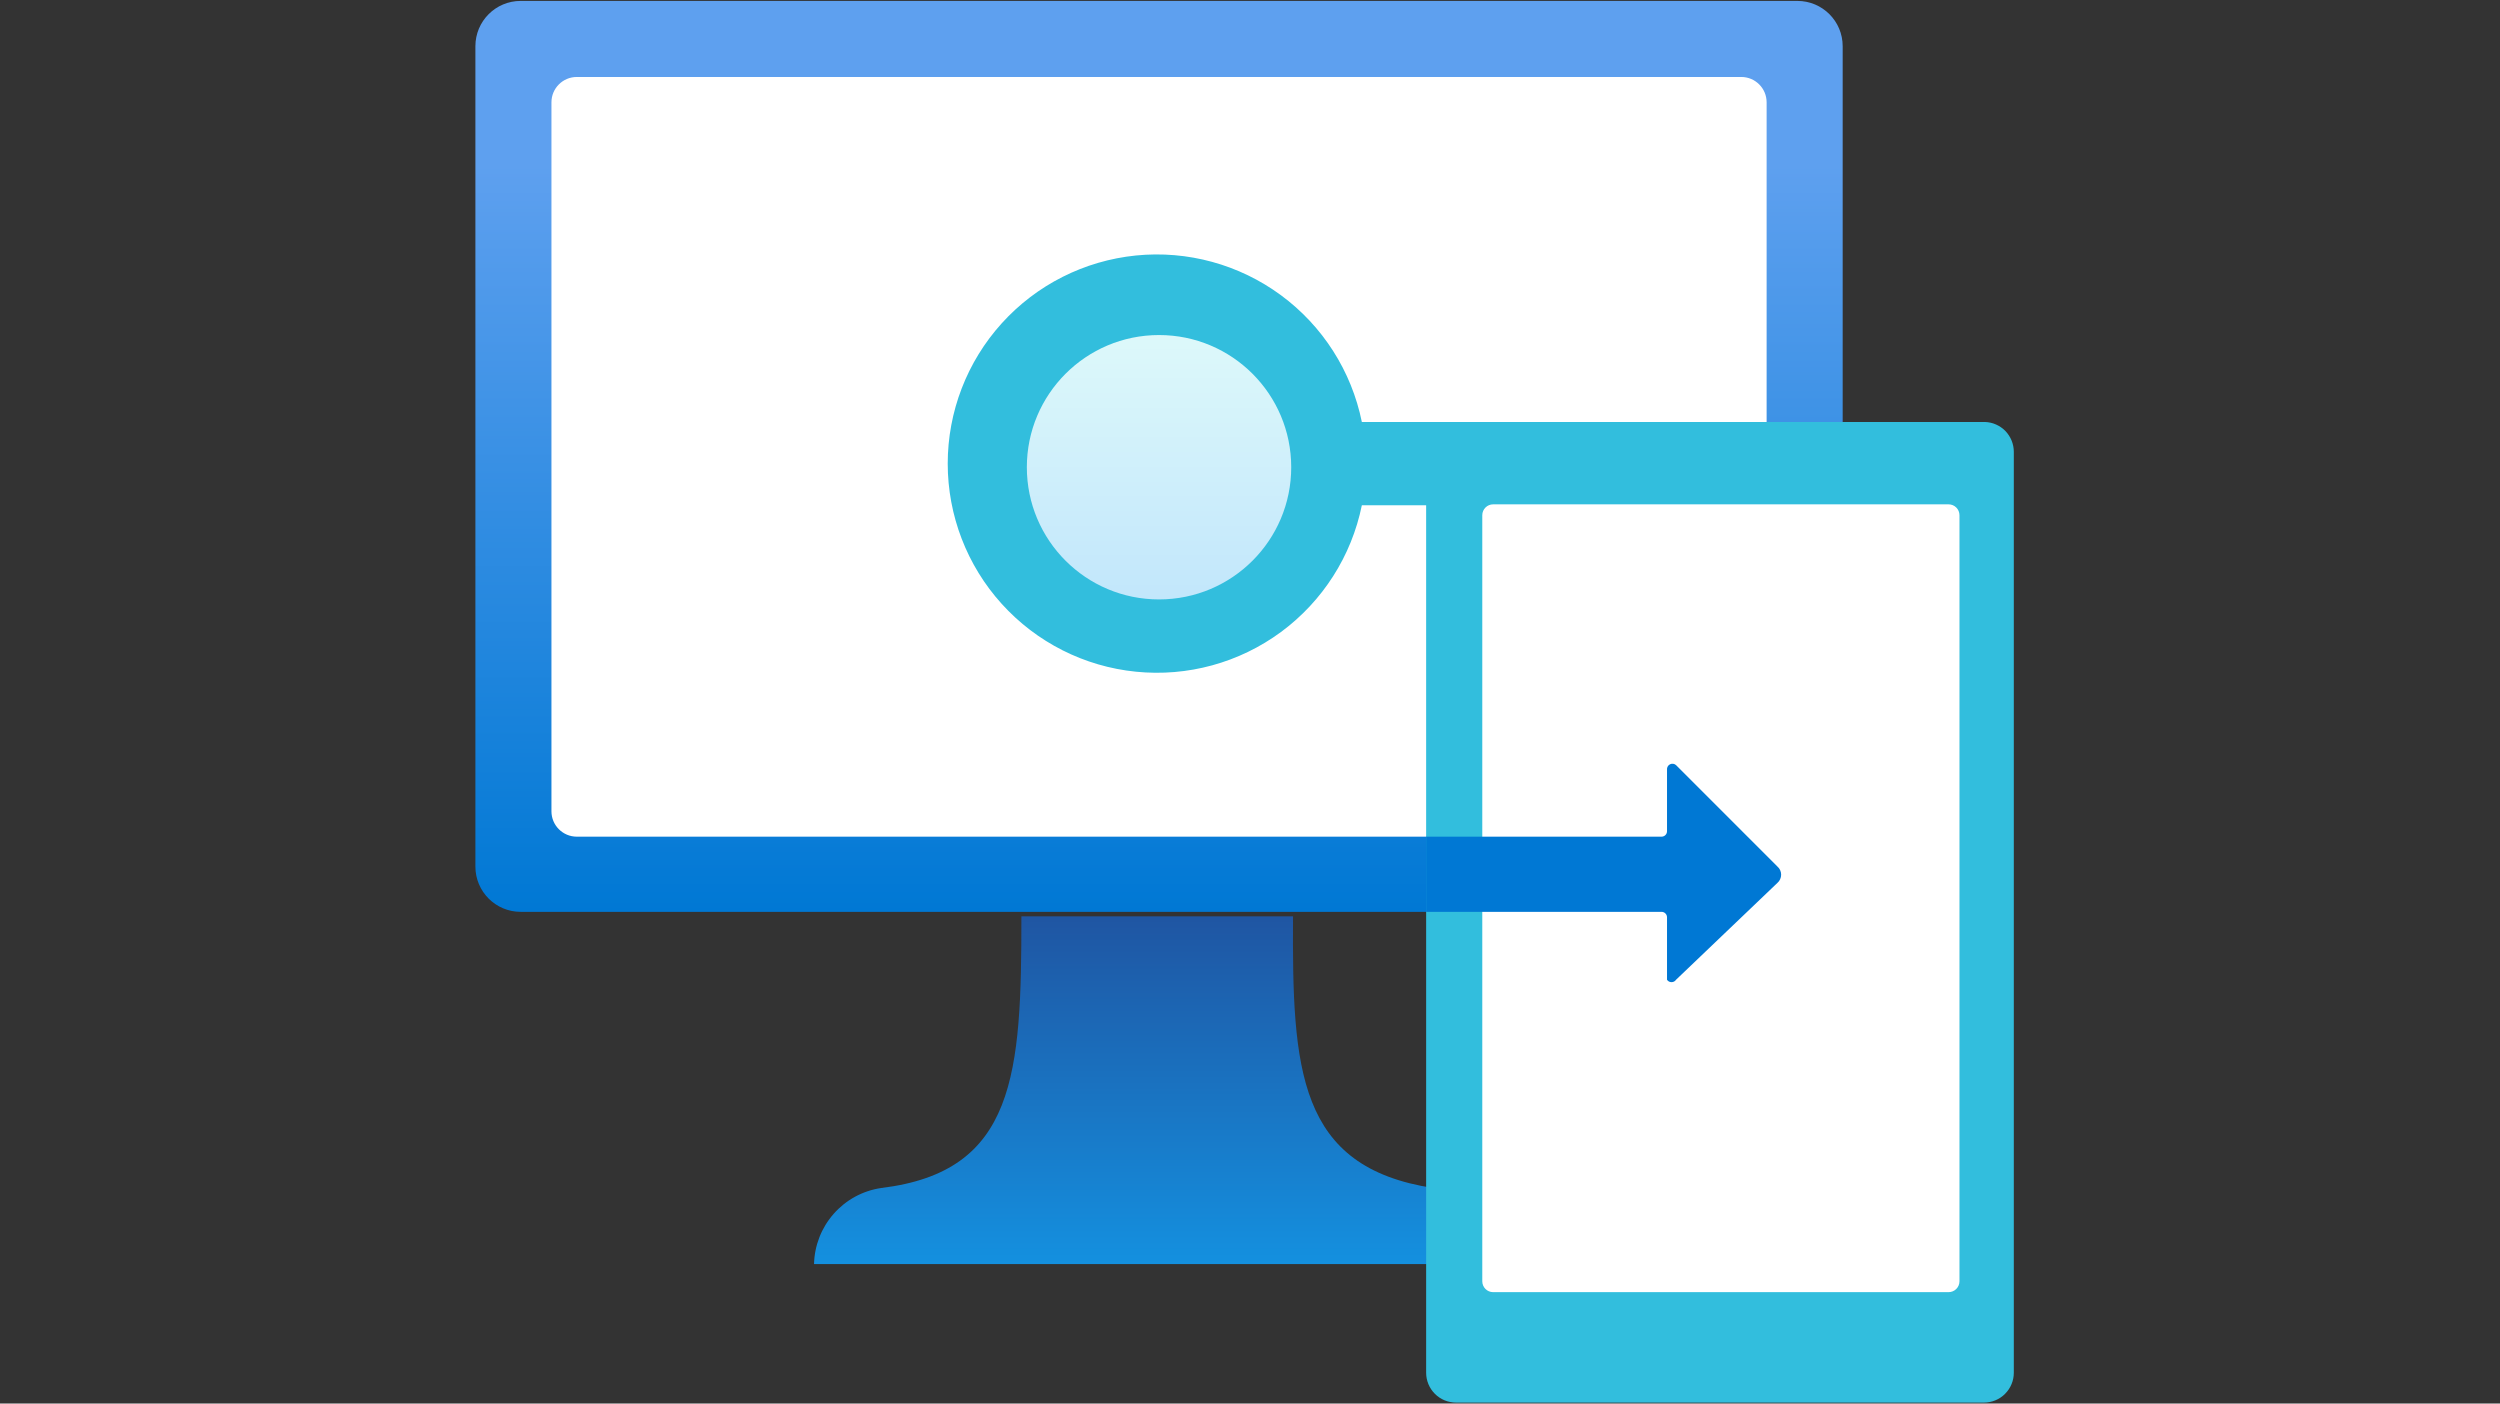 <svg width="57" height="32" viewBox="0 0 57 32" fill="none" xmlns="http://www.w3.org/2000/svg">
<rect x="0" y="0" width="57" height="32" fill="#333333" stroke="none"/>
<path d="M40.981 0.021H11.871C11.301 0.021 10.839 0.483 10.839 1.053V19.757C10.839 20.328 11.301 20.79 11.871 20.79H40.981C41.551 20.79 42.013 20.328 42.013 19.757V1.053C42.013 0.483 41.551 0.021 40.981 0.021Z" fill="url(#paint0_linear_1073_1098)"/>
<path d="M39.701 1.755H13.151C12.832 1.755 12.573 2.014 12.573 2.333V18.498C12.573 18.817 12.832 19.076 13.151 19.076H39.701C40.02 19.076 40.279 18.817 40.279 18.498V2.333C40.279 2.014 40.02 1.755 39.701 1.755Z" fill="white"/>
<path d="M32.681 27.087C29.584 26.612 29.461 24.382 29.481 20.893H23.288C23.288 24.485 23.164 26.715 20.088 27.087C19.67 27.149 19.287 27.358 19.008 27.675C18.728 27.993 18.57 28.398 18.56 28.821H34.126C34.116 28.411 33.968 28.017 33.706 27.702C33.444 27.387 33.082 27.17 32.681 27.087Z" fill="url(#paint1_linear_1073_1098)"/>
<path d="M45.254 9.621H31.05C30.815 8.462 30.157 7.432 29.206 6.731C28.254 6.03 27.076 5.707 25.9 5.825C24.723 5.944 23.633 6.494 22.84 7.371C22.047 8.248 21.608 9.388 21.608 10.57C21.608 11.752 22.047 12.893 22.84 13.769C23.633 14.646 24.723 15.197 25.9 15.315C27.076 15.434 28.254 15.111 29.206 14.41C30.157 13.708 30.815 12.678 31.05 11.52H32.516V31.298C32.516 31.479 32.588 31.652 32.716 31.78C32.843 31.908 33.017 31.979 33.197 31.979H45.234C45.414 31.979 45.588 31.908 45.715 31.78C45.843 31.652 45.915 31.479 45.915 31.298V10.302C45.915 10.125 45.846 9.955 45.723 9.827C45.599 9.7 45.431 9.626 45.254 9.621Z" fill="#32BEDD"/>
<path d="M44.428 11.499H34.044C33.907 11.499 33.796 11.61 33.796 11.747V29.213C33.796 29.35 33.907 29.461 34.044 29.461H44.428C44.565 29.461 44.676 29.35 44.676 29.213V11.747C44.676 11.61 44.565 11.499 44.428 11.499Z" fill="white"/>
<path opacity="0.9" d="M26.426 13.667C28.091 13.667 29.44 12.318 29.44 10.653C29.44 8.988 28.091 7.639 26.426 7.639C24.761 7.639 23.412 8.988 23.412 10.653C23.412 12.318 24.761 13.667 26.426 13.667Z" fill="url(#paint2_linear_1073_1098)"/>
<path d="M40.526 19.758L38.214 17.445C38.196 17.428 38.173 17.418 38.148 17.414C38.123 17.411 38.098 17.415 38.076 17.426C38.053 17.437 38.035 17.455 38.023 17.477C38.011 17.499 38.005 17.524 38.008 17.548V18.952C38.008 18.985 37.995 19.017 37.971 19.04C37.948 19.063 37.917 19.076 37.884 19.076H32.516V20.79H37.884C37.917 20.79 37.948 20.803 37.971 20.826C37.995 20.849 38.008 20.881 38.008 20.914V22.338C38.019 22.355 38.034 22.369 38.052 22.379C38.07 22.389 38.091 22.393 38.111 22.393C38.131 22.393 38.151 22.389 38.169 22.379C38.188 22.369 38.203 22.355 38.214 22.338L40.526 20.129C40.553 20.106 40.574 20.077 40.588 20.045C40.603 20.013 40.61 19.978 40.61 19.943C40.61 19.908 40.603 19.873 40.588 19.841C40.574 19.809 40.553 19.781 40.526 19.758Z" fill="#0078D4"/>
<defs>
<linearGradient id="paint0_linear_1073_1098" x1="26.426" y1="20.79" x2="26.426" y2="0.021" gradientUnits="userSpaceOnUse">
<stop stop-color="#0078D4"/>
<stop offset="0.82" stop-color="#5EA0EF"/>
</linearGradient>
<linearGradient id="paint1_linear_1073_1098" x1="26.426" y1="28.821" x2="26.426" y2="20.79" gradientUnits="userSpaceOnUse">
<stop stop-color="#1490DF"/>
<stop offset="0.98" stop-color="#1F56A3"/>
</linearGradient>
<linearGradient id="paint2_linear_1073_1098" x1="26.426" y1="13.667" x2="26.426" y2="7.618" gradientUnits="userSpaceOnUse">
<stop stop-color="#D2EBFF"/>
<stop offset="1" stop-color="#F0FFFD"/>
</linearGradient>
</defs>
</svg>
